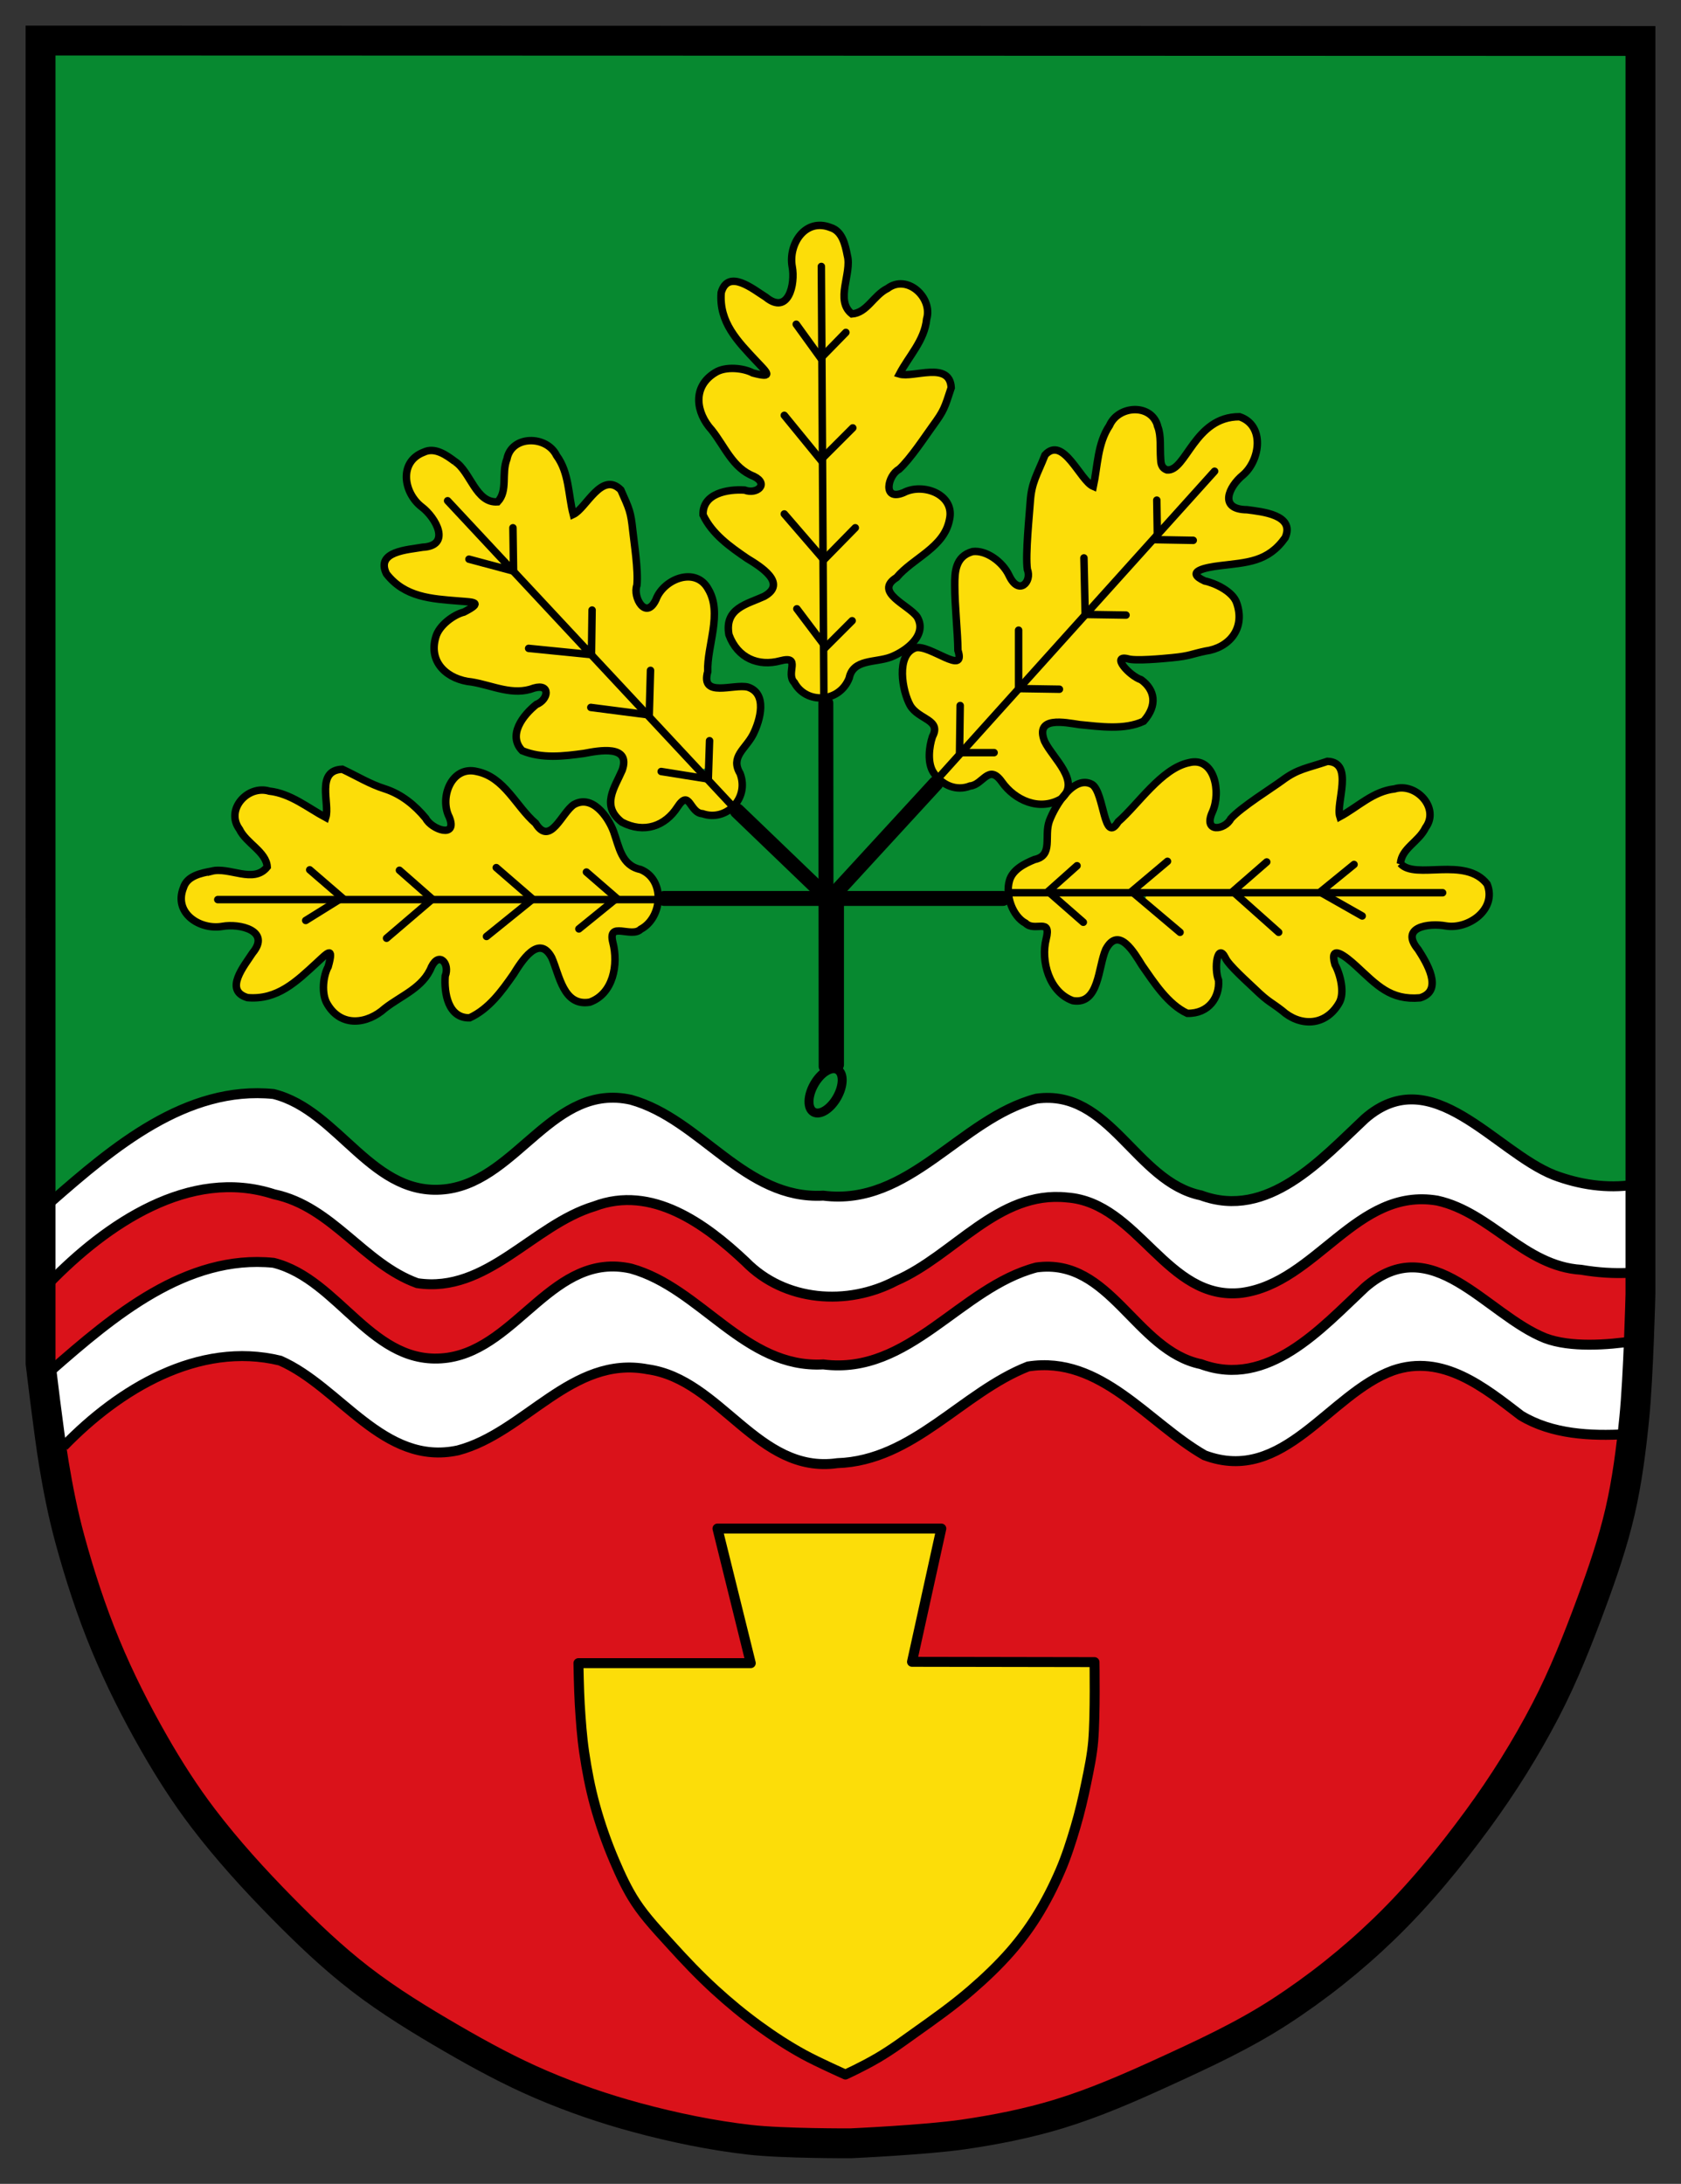 <?xml version="1.0" encoding="UTF-8" standalone="no"?>
<!-- Created with Inkscape (http://www.inkscape.org/) -->

<svg
   xmlns:dc="http://purl.org/dc/elements/1.1/"
   xmlns:cc="http://creativecommons.org/ns#"
   xmlns:rdf="http://www.w3.org/1999/02/22-rdf-syntax-ns#"
   xmlns:svg="http://www.w3.org/2000/svg"
   xmlns="http://www.w3.org/2000/svg"
   xmlns:sodipodi="http://sodipodi.sourceforge.net/DTD/sodipodi-0.dtd"
   xmlns:inkscape="http://www.inkscape.org/namespaces/inkscape"
   width="328"
   height="426.109"
   id="svg2"
   version="1.1"
   inkscape:version="0.48.4 r9939"
   sodipodi:docname="Wappen_Gemeinde_Wehrbleck.svg">
  <rect width="100%" height="100%" fill="#333333" stroke="none"/>
  <defs
     id="defs4" />
  <sodipodi:namedview
     id="base"
     pagecolor="#ffffff"
     bordercolor="#666666"
     borderopacity="1.0"
     inkscape:pageopacity="0.0"
     inkscape:pageshadow="2"
     inkscape:zoom="0.98994949"
     inkscape:cx="283.88216"
     inkscape:cy="216.67107"
     inkscape:document-units="px"
     inkscape:current-layer="layer1"
     showgrid="false"
     inkscape:window-width="1280"
     inkscape:window-height="972"
     inkscape:window-x="-4"
     inkscape:window-y="-4"
     inkscape:window-maximized="1"
     fit-margin-top="5"
     fit-margin-left="5"
     fit-margin-right="5"
     fit-margin-bottom="5"
     inkscape:showpageshadow="false" />
  <g
     inkscape:label="Ebene 1"
     inkscape:groupmode="layer"
     id="layer1"
     style="display:inline"
     transform="translate(-200.214,-363.005)">
    <path
       style="fill:#ffffff;fill-opacity:1;fill-rule:nonzero;stroke:#ffffff;stroke-width:4.16;stroke-linecap:butt;stroke-linejoin:round;stroke-miterlimit:4;stroke-opacity:1;stroke-dasharray:none;stroke-dashoffset:0"
       d="m 356.846,613.821 c -4.357,-1.173 -6.132,-2.232 -11.609,-6.929 -9.25,-7.932 -15.143,-10.719 -22.661,-10.719 -5.608,0 -10.46,1.884 -18.618,7.229 -9.432,6.18 -13.368,8.076 -17.691,8.522 -4.745,0.49 -7.609,-0.891 -16.158,-7.792 -7.34,-5.925 -11.175,-8.07 -17.237,-9.641 -10.066,-2.608 -20.458,-0.2 -31.506,7.303 -2.41,1.637 -5.712,4.201 -7.337,5.699 l -2.955,2.724 0,-5.829 0,-5.829 5.027,-4.221 c 6.349,-5.331 12.983,-9.943 17.747,-12.338 4.22,-2.122 13.048,-4.546 16.554,-4.546 3.734,0 9.248,3.063 15.532,8.628 8.803,7.796 12.276,9.678 18.434,9.989 4.428,0.224 5.57,0.014 8.956,-1.642 2.134,-1.044 6.108,-3.772 8.83,-6.062 8.008,-6.736 11.791,-8.993 15.707,-9.37 4.85,-0.466 8.635,0.789 14.23,4.72 18.87,13.257 20.707,14.064 31.172,13.702 6.095,-0.211 7.514,-0.513 11.731,-2.494 2.639,-1.24 7.787,-4.387 11.44,-6.993 8.918,-6.363 13.327,-8.58 17.805,-8.951 4.793,-0.397 7.464,1.146 16.489,9.527 3.738,3.471 7.688,6.773 8.778,7.336 3.58,1.851 9.752,2.868 13.983,2.303 6.453,-0.861 10.654,-3.435 20.624,-12.641 9.527,-8.795 12.785,-8.82 25.573,-0.191 12.718,8.581 16.378,10.167 23.464,10.167 l 3.688,0 0,7.28 0,7.28 -1.907,-0.005 c -3.906,-0.011 -10.833,-1.485 -13.604,-2.896 -1.575,-0.802 -5.16,-3.006 -7.966,-4.898 -7.511,-5.063 -10.739,-6.328 -16.043,-6.289 -5.807,0.043 -9.324,1.689 -18.445,8.635 -9.312,7.091 -13.464,9.222 -17.927,9.202 -4.842,-0.021 -7.566,-1.538 -15.732,-8.761 -8.514,-7.531 -12.386,-9.532 -18.46,-9.541 -6.28,-0.01 -10.961,1.926 -19.855,8.211 -9.489,6.705 -14.784,9.448 -20.154,10.441 -4.981,0.921 -5.34,0.909 -9.898,-0.318 l 0,0 z"
       id="path3830"
       inkscape:connector-curvature="0" />
    <path
       style="fill:#ffffff;fill-opacity:1;fill-rule:nonzero;stroke:#ffffff;stroke-width:4.16;stroke-linecap:butt;stroke-linejoin:round;stroke-miterlimit:4;stroke-opacity:1;stroke-dasharray:none;stroke-dashoffset:0"
       d="m 356.774,646.717 c -3.159,-0.952 -6.886,-3.38 -13.914,-9.065 -7.915,-6.403 -12.244,-8.465 -18.423,-8.779 -6.618,-0.336 -10.997,1.316 -20.901,7.883 -10.107,6.702 -12.798,7.917 -17.58,7.935 -5.208,0.02 -10.458,-2.598 -18.72,-9.332 -8.979,-7.319 -12.303,-8.803 -19.598,-8.745 -3.14,0.025 -7.549,0.526 -9.797,1.113 -5.832,1.524 -14.119,6.038 -19.722,10.741 l -4.821,4.048 -0.83,-5.665 -0.83,-5.665 3.011,-2.705 c 9.178,-8.245 20.926,-15.292 28.34,-17.001 4.785,-1.103 10.388,-0.87 13.541,0.562 1.549,0.704 5.761,3.825 9.36,6.938 3.599,3.112 8.26,6.664 10.357,7.892 3.378,1.979 4.407,2.234 9.013,2.234 6.305,-1.3e-4 9.346,-1.471 18.132,-8.766 7.499,-6.227 10.921,-8.196 15.103,-8.692 4.444,-0.526 9.769,1.902 18.801,8.576 8.62,6.369 11.944,8.242 16.924,9.539 7.465,1.944 15.005,1.121 21.868,-2.387 1.716,-0.877 7.176,-4.315 12.133,-7.64 9.277,-6.222 13.535,-8.321 16.828,-8.295 3.542,0.029 7.878,2.726 14.251,8.866 9.265,8.926 15.082,11.738 22.939,11.086 5.828,-0.483 11.507,-3.716 20.348,-11.583 4.984,-4.435 8.753,-7.229 10.427,-7.731 4.528,-1.357 8.559,0.355 20.52,8.714 6.683,4.671 11.104,6.073 18.172,5.766 l 5.237,-0.228 -0.4,1.993 c -0.22,1.096 -0.4,4.079 -0.4,6.628 0,6.719 -0.491,7.151 -7.156,6.304 -6.242,-0.794 -10.169,-2.355 -14.783,-5.878 -1.795,-1.37 -5.308,-3.498 -7.808,-4.729 -8.241,-4.057 -14.915,-2.918 -24.048,4.104 -10.592,8.143 -13.178,9.867 -16.484,10.991 -6.277,2.134 -8.465,1.369 -19.202,-6.709 -10.543,-7.932 -14.936,-10.173 -21.07,-10.745 -3.788,-0.354 -4.734,-0.167 -8.394,1.655 -2.268,1.13 -8.029,4.707 -12.801,7.95 -4.772,3.243 -10.39,6.537 -12.483,7.32 -4.618,1.728 -11.971,2.456 -15.144,1.5 l 0,0 z"
       id="path3832"
       inkscape:connector-curvature="0" />
    <path
       style="fill:#078930;fill-opacity:1;fill-rule:nonzero;stroke:#078930;stroke-width:2.08;stroke-linecap:butt;stroke-linejoin:round;stroke-miterlimit:4;stroke-opacity:1;stroke-dasharray:none;stroke-dashoffset:0"
       d="m 438.353,596.054 c -2.388,-0.418 -6.655,-1.966 -8.626,-3.129 -1.367,-0.806 -4.455,-3.466 -8.077,-6.957 -6.394,-6.163 -8.937,-8.035 -12.341,-9.087 -6.341,-1.959 -11.352,-0.247 -22.773,7.777 -10.072,7.077 -11.672,8.019 -16.303,9.6 -2.198,0.75 -2.983,0.827 -8.32,0.808 -5.203,-0.018 -6.157,-0.113 -8.147,-0.808 -3.821,-1.335 -7.192,-3.354 -14.04,-8.41 -7.822,-5.774 -10.454,-7.373 -14.373,-8.727 -2.679,-0.926 -3.237,-1 -6.449,-0.857 -3.332,0.148 -3.686,0.24 -6.774,1.755 -2.136,1.048 -4.545,2.651 -6.995,4.653 -12.457,10.178 -14.24,11.171 -20.107,11.192 -5.249,0.019 -8.269,-1.726 -18.339,-10.595 -8.646,-7.614 -12.902,-9.098 -21.82,-7.607 -9.327,1.56 -17.751,6.109 -29.683,16.032 l -3.9,3.243 0,-103.32 0,-120.793 153.055,0 153.055,0 0,119.957 0,102.484 -3.9,-0.18 c -6.197,-0.286 -9.905,-1.544 -15.399,-5.224 -2.065,-1.383 -5.778,-3.895 -8.251,-5.581 -6.901,-4.706 -10.092,-5.928 -14.827,-5.679 -4.792,0.253 -6.743,1.399 -13.938,8.193 -9.355,8.833 -16.465,12.355 -22.728,11.257 z"
       id="path3824"
       inkscape:connector-curvature="0"
       sodipodi:nodetypes="ssssssssssssssssscccccccssssss" />
    <path
       style="fill:#da121a;fill-opacity:1;fill-rule:nonzero;stroke:#da121a;stroke-width:2.08;stroke-linecap:butt;stroke-linejoin:round;stroke-miterlimit:4;stroke-opacity:1;stroke-dasharray:none;stroke-dashoffset:0"
       d="m 246.256,595.962 c -0.704,2.4e-4 -1.527,0.024 -2.548,0.061 -4.055,0.146 -4.91,0.288 -8.281,1.426 -6.984,2.356 -13.079,6.124 -20.475,12.649 l -3.67,3.246 0,7.28 0,7.25 3.913,-3.246 c 11.933,-9.923 20.339,-14.457 29.666,-16.016 8.919,-1.491 13.195,-0.031 21.84,7.583 10.07,8.869 13.072,10.636 18.322,10.617 5.867,-0.021 7.655,-1.015 20.111,-11.193 2.45,-2.002 4.871,-3.623 7.007,-4.671 3.087,-1.515 3.432,-1.611 6.764,-1.759 3.212,-0.143 3.782,-0.046 6.461,0.88 3.919,1.354 6.526,2.932 14.348,8.706 6.848,5.055 10.223,7.097 14.044,8.433 1.989,0.695 2.957,0.771 8.16,0.789 5.337,0.018 6.114,-0.038 8.311,-0.789 4.631,-1.581 6.247,-2.539 16.319,-9.616 11.421,-8.024 16.409,-9.724 22.75,-7.765 3.405,1.052 5.951,2.907 12.346,9.07 3.622,3.491 6.702,6.171 8.069,6.977 1.971,1.163 6.257,2.706 8.645,3.124 6.33,1.109 13.286,-2.377 22.963,-11.496 5.023,-4.734 7.307,-6.494 9.616,-7.371 5.381,-2.044 10.352,-0.79 18.018,4.489 1.811,1.247 4.734,3.246 6.491,4.459 3.704,2.558 6.504,3.982 8.948,4.58 1.838,0.45 9.817,0.601 11.587,0.212 l 1.062,-0.243 0,-3.185 c 9.7e-4,-1.749 0.121,-4.234 0.243,-5.521 l 0.212,-2.336 -1.638,0 c -2.904,0 -10.334,-1.037 -12.497,-1.759 -2.804,-0.936 -5.613,-2.541 -11.436,-6.491 -2.669,-1.811 -5.974,-3.827 -7.341,-4.459 -6.954,-3.216 -13.282,-1.757 -21.962,5.066 -12.599,9.903 -16.335,11.769 -22.872,11.375 -5.365,-0.323 -8.503,-2.119 -15.955,-9.1 -7.595,-7.114 -10.768,-8.952 -16.107,-9.403 -5.709,-0.483 -10.388,1.511 -20.596,8.827 -10.187,7.301 -15.847,9.873 -22.811,10.344 -3.884,0.263 -7.63,-0.289 -11.132,-1.638 -3.362,-1.295 -5.399,-2.615 -9.039,-5.945 -10.842,-9.92 -19.082,-12.84 -27.755,-9.828 -3.398,1.18 -6.552,2.934 -13.468,7.523 -8.938,5.929 -11.814,7.172 -17.593,7.492 -3.425,0.19 -3.515,0.159 -6.067,-1.031 -2.942,-1.373 -6.115,-3.57 -11.618,-8.099 -6.638,-5.463 -9.747,-7.203 -15.561,-8.645 -2.566,-0.637 -3.681,-0.85 -5.794,-0.849 z m 1.335,32.942 c -7.976,-0.018 -15.521,2.635 -23.751,8.372 -4.326,3.016 -10.431,8.482 -10.283,9.221 0.064,0.317 0.359,2.071 0.667,3.883 1.521,8.933 4.844,20.572 8.584,30.152 3.966,10.157 11.686,24.377 18.018,33.185 6.669,9.276 20.576,23.995 29.545,31.274 7.272,5.902 22.561,15.272 32.821,20.111 13.672,6.449 33.189,11.669 47.108,12.619 3.928,0.268 20.391,0.184 24.601,-0.121 15.486,-1.124 26.482,-3.239 36.764,-7.098 8.543,-3.206 25.826,-11.247 32.093,-14.924 9.606,-5.638 17.174,-11.557 25.814,-20.233 10.101,-10.142 17.977,-20.359 25.389,-32.882 8.851,-14.953 17.676,-38.634 19.808,-53.175 0.822,-5.608 1.268,-5.017 -3.852,-5.308 -4.949,-0.282 -9.698,-1.329 -12.619,-2.791 -1.032,-0.516 -3.289,-1.996 -5.005,-3.276 -11.718,-8.742 -18.132,-9.37 -27.3,-2.73 -1.289,0.933 -4.478,3.407 -7.098,5.521 -7.977,6.436 -11.865,8.31 -17.411,8.372 -5.388,0.06 -7.521,-0.967 -16.653,-8.19 -10.008,-7.915 -14.767,-10.24 -21.052,-10.253 -2.246,-0.005 -2.831,0.131 -5.217,1.335 -2.572,1.297 -5.166,2.991 -14.621,9.464 -9.049,6.195 -14.751,8.244 -22.841,8.251 -6.128,0.005 -9.276,-1.559 -19.232,-9.555 -7.481,-6.009 -10.568,-7.804 -14.985,-8.675 -6.994,-1.38 -11.482,0.231 -23.023,8.22 -9.68,6.701 -15.208,8.667 -21.143,7.583 -4.822,-0.88 -8.846,-3.158 -15.955,-9.009 -10.264,-8.447 -12.108,-9.327 -19.171,-9.343 z m 114.509,31.183 c 10.987,0 21.967,0.075 22.326,0.212 0.302,0.116 0.546,0.502 0.546,0.849 0,0.347 -1.179,5.921 -2.609,12.406 -1.43,6.486 -2.609,11.962 -2.609,12.164 0,0.253 5.259,0.364 16.956,0.364 9.327,0 17.231,0.097 17.533,0.212 0.478,0.184 0.546,1.237 0.546,8.281 0,8.851 -0.39,12.075 -2.487,20.809 -4.042,16.831 -10.814,27.827 -23.509,38.16 -6.753,5.496 -15.996,11.787 -21.052,14.317 -1.186,0.594 -2.365,1.063 -2.609,1.062 -0.244,-0.002 -2.639,-1.079 -5.308,-2.396 -9.184,-4.533 -16.342,-9.844 -24.965,-18.534 -6.57,-6.621 -10.315,-10.999 -12.346,-14.469 -4.554,-7.781 -8.369,-19.741 -9.646,-30.182 -0.615,-5.028 -1.043,-15.979 -0.637,-16.471 0.277,-0.335 4.044,-0.425 16.623,-0.425 10.837,0 16.259,-0.128 16.259,-0.364 0,-0.195 -1.352,-5.659 -2.973,-12.133 -1.621,-6.474 -2.942,-12.158 -2.942,-12.619 0,-0.46 0.244,-0.916 0.546,-1.031 0.358,-0.137 11.369,-0.212 22.356,-0.212 z"
       id="path3822"
       inkscape:connector-curvature="0" />
    <path
       style="fill:#fcdd09;fill-opacity:1;fill-rule:nonzero;stroke:#fcdd09;stroke-width:2.08;stroke-linecap:butt;stroke-linejoin:round;stroke-miterlimit:4;stroke-opacity:1;stroke-dasharray:none;stroke-dashoffset:0"
       d="m 360.007,407.984 c -0.632,0.068 -1.307,0.311 -1.941,0.698 -1.76,1.073 -2.368,2.833 -2.275,6.4 0.097,3.707 -0.357,5.544 -1.668,6.855 -1.457,1.457 -2.653,1.305 -5.824,-0.728 -2.485,-1.593 -4.201,-2.427 -4.914,-2.427 -1.284,0 -1.844,3.095 -1.001,5.581 0.623,1.836 2.539,4.562 5.521,7.826 2.749,3.009 3.399,4.399 2.214,4.853 -0.3,0.115 -1.953,-0.147 -3.67,-0.576 -1.897,-0.474 -3.598,-0.696 -4.338,-0.576 -2.457,0.399 -4.63,2.888 -4.611,5.308 0.014,1.783 1.208,3.85 6.158,10.556 0.649,0.879 1.789,1.972 2.548,2.427 3.479,2.087 4.178,3.359 2.639,4.793 -0.644,0.6 -1.219,0.698 -3.792,0.698 -3.267,0 -4.541,0.341 -5.763,1.486 -2.124,1.99 0.459,5.482 7.553,10.222 3.377,2.257 5.187,4.23 5.187,5.672 0,1.454 -1.702,3.014 -4.398,4.034 -2.881,1.091 -4.249,2.515 -4.247,4.368 0.002,1.734 0.854,3.276 2.609,4.611 1.247,0.948 1.477,1.001 4.975,1.001 2.015,0 3.857,0.119 4.095,0.273 0.243,0.157 0.455,0.963 0.455,1.85 0,1.942 0.937,3.634 2.487,4.398 1.992,0.982 2.002,0.995 2.002,-3.974 l 0,-4.55 -2.609,-3.397 c -2.203,-2.873 -3.086,-4.489 -2.457,-4.489 0.08,0 0.386,-0.105 0.667,-0.212 0.341,-0.131 1.051,0.542 2.154,2.002 0.91,1.204 1.812,2.337 1.972,2.518 0.16,0.181 0.273,-2.66 0.273,-6.309 l 0,-6.643 -3.822,-4.398 c -2.104,-2.431 -3.788,-4.68 -3.731,-4.975 0.256,-1.328 1.338,-0.639 4.277,2.73 1.672,1.917 3.121,3.488 3.215,3.488 0.095,0 0.071,-3.601 -0.061,-8.008 l -0.243,-8.008 -3.64,-4.429 c -1.996,-2.442 -3.61,-4.694 -3.61,-4.975 0,-0.888 1.017,-0.947 1.82,-0.121 0.418,0.43 1.837,2.073 3.124,3.67 l 2.336,2.912 0,-8.402 0,-8.433 -2.457,-3.428 c -1.348,-1.887 -2.399,-3.707 -2.336,-4.034 0.232,-1.204 1.324,-0.555 3.033,1.79 l 1.759,2.396 0,-8.038 0,-8.038 0.758,0.091 c 0.78,0.111 0.786,0.116 0.88,8.069 l 0.091,7.947 1.699,-1.638 c 1.64,-1.615 2.735,-1.987 3.064,-1.001 0.08,0.241 -0.954,1.579 -2.305,2.973 l -2.457,2.548 0,7.28 c 0,4.013 0.09,7.821 0.212,8.433 l 0.243,1.092 2.275,-2.275 c 2.119,-2.102 2.387,-2.24 3.003,-1.79 0.635,0.465 0.5,0.651 -2.366,3.579 l -3.033,3.064 0,8.797 0,8.766 2.305,-2.457 c 2.266,-2.448 3.398,-3.046 3.822,-1.941 0.147,0.382 -0.743,1.522 -2.942,3.731 l -3.185,3.185 0,7.432 0,7.462 2.245,-2.214 c 1.506,-1.492 2.389,-2.145 2.76,-2.002 1.072,0.411 0.506,1.482 -2.245,4.247 l -2.791,2.791 0.121,3.943 0.091,3.974 1.183,-1.062 c 0.656,-0.587 1.605,-1.839 2.093,-2.76 1.078,-2.035 2.355,-2.808 5.642,-3.488 3.112,-0.644 5.377,-1.782 6.795,-3.397 1.593,-1.815 1.499,-3.08 -0.364,-4.671 -5.282,-4.512 -5.511,-5.267 -2.548,-8.16 1.03,-1.005 3.117,-2.795 4.641,-3.974 5.89,-4.556 6.935,-8.669 2.76,-10.799 -1.51,-0.771 -2.632,-0.772 -6.067,0.061 -1.635,0.396 -1.878,0.366 -2.518,-0.212 -0.796,-0.72 -0.941,-2.549 -0.303,-3.761 0.219,-0.416 1.268,-1.698 2.336,-2.851 2.867,-3.095 7.271,-9.565 8.402,-12.346 1.544,-3.794 0.62,-4.672 -4.307,-4.125 -1.559,0.173 -3.428,0.216 -4.156,0.091 l -1.335,-0.243 1.972,-3.124 c 3.11,-4.941 3.695,-6.313 3.883,-8.918 l 0.182,-2.336 -1.395,-1.395 c -2.268,-2.268 -4.086,-1.868 -7.978,1.759 -1.298,1.21 -2.678,2.181 -3.458,2.396 -1.202,0.332 -1.345,0.27 -2.063,-0.607 -1.053,-1.285 -1.286,-2.784 -0.94,-5.915 0.457,-4.143 0.321,-6.289 -0.516,-8.069 -0.703,-1.495 -1.895,-2.342 -3.246,-2.427 -0.203,-0.013 -0.396,-0.023 -0.607,0 z m 61.456,35.945 c -1.49,0.09 -3.051,1.043 -4.004,2.669 -1.055,1.8 -2.104,5.447 -2.7,9.434 -0.228,1.525 -0.513,2.893 -0.637,3.033 -0.404,0.456 -2.248,-1.174 -4.489,-3.974 -2.42,-3.023 -3.573,-3.81 -4.368,-3.003 -0.711,0.722 -2.609,5.635 -2.973,7.705 -0.172,0.98 -0.421,5.152 -0.546,9.252 -0.125,4.099 -0.369,7.724 -0.546,8.069 -0.928,1.801 -3.252,1.248 -4.793,-1.153 -1.978,-3.082 -4.745,-4.899 -6.491,-4.277 -0.487,0.174 -1.207,0.733 -1.608,1.274 -0.687,0.927 -0.725,1.346 -0.637,7.28 0.051,3.463 0.214,7.45 0.364,8.827 0.15,1.377 0.133,2.742 -0.03,3.033 -0.487,0.87 -2.46,0.591 -5.46,-0.728 -1.728,-0.76 -3.067,-1.135 -3.488,-1.001 -1.81,0.574 -2.287,5.072 -0.91,8.463 0.622,1.531 1.128,2.146 2.669,3.215 2.46,1.708 2.964,2.857 2.245,4.975 -0.606,1.786 -0.686,4.194 -0.182,5.521 l 0.364,0.91 1.729,-1.85 1.699,-1.82 0.03,-4.975 c 0.013,-4.946 0.011,-4.964 0.789,-4.853 0.741,0.105 0.776,0.293 0.94,3.852 l 0.182,3.761 4.762,-5.308 4.762,-5.308 0,-5.794 c 0.004,-3.182 0.16,-5.869 0.334,-5.976 0.173,-0.107 0.551,-0.114 0.849,0 0.448,0.172 0.558,1.025 0.637,4.914 l 0.091,4.732 5.46,-6.067 5.43,-6.036 0.03,-5.824 0,-5.824 0.789,0.091 c 0.754,0.107 0.773,0.275 0.94,4.762 l 0.182,4.641 6.158,-6.855 6.158,-6.825 0,-3.458 c 0,-2.778 0.083,-3.474 0.516,-3.64 0.826,-0.317 1.026,0.108 1.213,2.669 l 0.182,2.366 4.793,-5.369 c 4.664,-5.2 5.756,-6.036 6.036,-4.58 0.068,0.352 -1.958,2.875 -5.187,6.431 l -5.278,5.824 1.547,0.243 c 0.852,0.129 2.296,0.229 3.215,0.243 1.528,0.024 1.648,0.106 1.547,0.819 -0.107,0.756 -0.217,0.783 -4.156,0.819 l -4.065,0.03 -5.551,6.158 c -3.049,3.392 -5.47,6.298 -5.369,6.461 0.101,0.163 1.502,0.303 3.124,0.303 2.861,0 2.959,0.032 2.851,0.789 -0.107,0.752 -0.262,0.786 -4.186,0.88 l -4.065,0.091 -5.551,6.158 -5.551,6.127 2.912,0.091 c 3.177,0.109 4.178,0.618 3.306,1.668 -0.384,0.462 -0.999,0.506 -4.125,0.303 l -3.701,-0.243 -4.823,5.339 -4.823,5.308 2.427,0.182 c 2.179,0.156 2.418,0.267 2.518,0.971 0.108,0.763 0.054,0.781 -3.276,0.789 l -3.397,0 -1.85,2.063 -1.82,2.032 1.092,0.576 c 1.496,0.773 3.507,0.491 5.308,-0.789 2.527,-1.795 3.138,-1.784 5.187,0.273 2.302,2.31 3.759,3.427 4.975,3.792 2.692,0.808 5.476,0.134 6.158,-1.486 0.602,-1.431 0.29,-2.285 -2.154,-6.006 -2.275,-3.465 -2.758,-4.922 -2.093,-6.309 0.922,-1.923 1.477,-1.991 10.647,-1.122 3.698,0.35 7.27,0.099 8.645,-0.637 0.903,-0.483 1.759,-2.123 1.759,-3.337 0,-1.341 -0.946,-2.778 -2.427,-3.61 -1.464,-0.823 -3.29,-2.72 -3.64,-3.822 -0.443,-1.395 0.381,-1.825 3.094,-1.577 4.973,0.454 15.199,-1.268 17.593,-2.973 0.592,-0.421 1.384,-1.456 1.759,-2.305 1.47,-3.322 -0.098,-6.204 -4.216,-7.735 -2.705,-1.005 -3.488,-1.584 -3.488,-2.578 0,-1.243 1.274,-1.903 4.762,-2.457 7.786,-1.236 9.215,-1.692 11.132,-3.61 3.078,-3.078 1.792,-4.68 -4.489,-5.581 -3.077,-0.441 -4.039,-0.766 -4.732,-1.668 -1.01,-1.316 0.029,-4.265 2.184,-6.279 1.592,-1.488 2.938,-4.241 2.942,-6.006 0.007,-2.756 -1.916,-4.584 -4.216,-4.065 -2.716,0.613 -4.34,1.92 -7.28,5.824 -2.687,3.568 -3.481,4.247 -4.884,4.247 -1.756,0 -2.22,-0.903 -2.457,-4.793 -0.215,-3.531 -0.651,-4.931 -1.85,-5.976 -0.701,-0.61 -1.563,-0.873 -2.457,-0.819 z m -118.301,6.127 c -2.419,0.155 -3.234,1.884 -3.792,7.128 -0.364,3.419 -0.999,4.58 -2.487,4.58 -2.046,0 -4.009,-1.694 -6.158,-5.278 -1.026,-1.711 -3.278,-3.601 -5.126,-4.307 -1.412,-0.539 -1.532,-0.522 -2.578,0.091 -3.524,2.063 -3.284,5.822 0.637,9.555 1.972,1.877 2.922,3.662 2.973,5.581 0.054,2.063 -0.942,2.74 -5.217,3.488 -3.519,0.616 -5.308,1.438 -5.308,2.487 0,0.759 2.405,3.265 3.852,4.004 1.735,0.885 3.841,1.311 8.918,1.881 2.34,0.263 4.394,0.582 4.58,0.698 0.538,0.333 0.389,1.388 -0.273,1.972 -0.334,0.294 -1.539,1.027 -2.7,1.608 -3.695,1.848 -5.215,4.412 -4.338,7.341 0.468,1.563 2.404,3.321 4.186,3.792 6.823,1.8 9.133,2.197 11.739,1.941 3.971,-0.389 4.614,-0.367 5.126,0.334 0.958,1.311 0.571,2.247 -1.941,4.58 -2.876,2.671 -3.854,4.635 -3.094,6.218 0.905,1.886 4.925,2.289 12.285,1.274 4.443,-0.613 6.208,-0.469 7.462,0.546 1.141,0.924 1.009,3.099 -0.364,6.067 -1.741,3.763 -1.47,5.665 1.001,7.098 1.521,0.882 4.126,0.943 5.794,0.152 0.658,-0.312 2.001,-1.461 2.973,-2.578 1.15,-1.322 2.024,-2.032 2.518,-2.032 0.419,0 1.403,0.6 2.184,1.365 1.156,1.133 1.645,1.399 2.73,1.395 1.565,-0.006 2.882,-0.334 2.882,-0.698 0,-0.142 -0.875,-1.214 -1.972,-2.396 l -2.002,-2.154 -4.307,-0.667 c -2.361,-0.374 -4.415,-0.778 -4.58,-0.88 -0.165,-0.102 -0.303,-0.513 -0.303,-0.91 0,-0.659 0.134,-0.678 1.638,-0.485 0.906,0.116 2.531,0.322 3.579,0.455 l 1.881,0.243 -4.671,-5.035 c -3.467,-3.729 -4.932,-5.096 -5.703,-5.248 -0.572,-0.113 -3.128,-0.493 -5.672,-0.819 -4.602,-0.591 -5.588,-0.994 -4.641,-1.941 0.358,-0.358 6.683,0.135 8.554,0.667 0.736,0.21 0.308,-0.285 -5.369,-6.37 l -2.973,-3.215 -5.885,-0.576 c -5.954,-0.584 -7.387,-1.016 -6.461,-1.941 0.327,-0.327 1.464,-0.303 5.157,0.03 2.6,0.235 4.778,0.349 4.853,0.273 0.108,-0.108 -8.327,-9.338 -12.164,-13.316 -0.533,-0.553 -2.089,-1.172 -5.035,-1.972 -4.295,-1.165 -5.237,-1.709 -4.398,-2.548 0.369,-0.369 0.9,-0.31 3.003,0.273 1.41,0.391 2.722,0.698 2.882,0.698 0.16,0 -2.159,-2.574 -5.126,-5.733 -4.676,-4.977 -5.346,-5.851 -5.035,-6.431 0.197,-0.368 0.494,-0.667 0.667,-0.667 0.173,0 2.867,2.735 5.976,6.067 l 5.642,6.067 0.182,-3.215 c 0.159,-2.936 0.23,-3.209 0.91,-3.306 0.713,-0.102 0.758,0.084 1.001,4.459 l 0.243,4.52 6.461,6.916 c 3.541,3.8 6.505,6.841 6.613,6.734 0.108,-0.107 0.269,-1.649 0.364,-3.397 0.158,-2.891 0.249,-3.155 0.88,-3.155 0.654,0 0.69,0.257 0.789,4.671 l 0.121,4.671 4.641,4.853 4.641,4.853 0.03,-2.123 c 0.024,-3.595 0.369,-5.339 1.062,-5.339 0.94,0 1.069,0.852 0.849,5.369 l -0.212,4.186 4.793,5.096 c 5.351,5.711 5.155,5.653 5.248,1.244 0.042,-1.987 0.484,-2.615 1.426,-2.032 0.346,0.214 0.411,1.182 0.273,4.095 l -0.182,3.822 1.941,2.154 c 1.909,2.143 1.918,2.143 2.366,1.335 0.609,-1.098 0.591,-2.662 -0.061,-4.489 -0.705,-1.978 -0.468,-3.153 1.213,-5.551 2.958,-4.217 3.732,-8.019 1.911,-9.585 -0.894,-0.769 -1.128,-0.803 -3.852,-0.576 -3.275,0.273 -4.854,-0.152 -5.339,-1.426 -0.31,-0.816 0.086,-5.951 0.698,-9.13 0.554,-2.882 0.416,-6.96 -0.273,-8.342 -0.828,-1.66 -2.208,-2.576 -3.761,-2.518 -1.596,0.06 -3.808,1.485 -4.58,2.942 -2.739,5.168 -6.063,3.534 -5.976,-2.942 0.049,-3.65 -0.802,-11.142 -1.547,-13.62 -1.579,-5.247 -2.536,-5.512 -6.34,-1.759 -1.464,1.444 -2.982,2.867 -3.397,3.155 -0.918,0.635 -0.842,0.824 -1.85,-4.702 -1.188,-6.513 -2.979,-9.314 -6.127,-9.585 -0.415,-0.036 -0.807,-0.052 -1.153,-0.03 z m 156.612,62.609 c -1.419,0.016 -5.218,1.233 -7.159,2.366 -2.916,1.703 -9.593,6.529 -11.041,7.978 -1.754,1.753 -2.573,2.237 -3.913,2.275 -2.129,0.06 -2.497,-1.11 -1.517,-4.944 0.726,-2.84 0.451,-5.104 -0.819,-6.613 -0.825,-0.98 -1.069,-1.08 -2.518,-0.94 -2.419,0.232 -4.784,1.988 -10.344,7.674 -2.729,2.791 -5.05,5.096 -5.187,5.096 -0.927,0 -1.865,-1.326 -2.518,-3.579 -0.984,-3.397 -1.683,-5.009 -2.305,-5.248 -0.912,-0.35 -2.986,0.967 -4.338,2.76 -1.709,2.266 -2.7,4.931 -2.7,7.31 0,2.844 -0.605,3.697 -3.64,5.157 -2.535,1.219 -3.312,1.942 -3.792,3.549 -0.23,0.769 -0.193,0.789 2.942,0.789 l 3.185,0 2.882,-2.639 c 2.776,-2.52 3.888,-3.018 4.247,-1.941 0.082,0.247 -0.852,1.387 -2.063,2.518 l -2.184,2.032 6.704,0.03 6.704,0 3.185,-2.7 c 4.751,-4.024 4.322,-3.754 5.005,-3.064 0.555,0.561 0.488,0.672 -0.819,1.881 -0.763,0.705 -2.084,1.868 -2.942,2.578 l -1.547,1.304 8.433,0 8.402,0 3.367,-2.942 c 3.301,-2.908 4.316,-3.432 4.702,-2.427 0.187,0.487 -0.462,1.181 -3.943,4.277 l -1.213,1.062 7.128,0.03 7.098,0 3.428,-2.76 c 1.874,-1.525 3.522,-2.791 3.67,-2.791 0.148,0 0.473,0.269 0.728,0.576 0.501,0.604 0.457,0.669 -3.155,3.67 l -1.547,1.274 10.95,0 c 11.218,0.016 11.571,0.077 11.132,1.335 -0.116,0.334 -2.534,0.422 -10.586,0.425 l -10.465,0 2.609,1.486 c 1.847,1.051 2.621,1.697 2.7,2.245 0.178,1.238 -0.784,0.968 -5.187,-1.486 l -4.034,-2.245 -6.977,0.091 -6.977,0.091 3.458,3.064 c 2.136,1.881 3.488,3.322 3.488,3.731 0,1.447 -1.505,0.607 -5.672,-3.155 l -4.216,-3.822 -8.281,0 c -9.548,-0.005 -9.094,-0.379 -4.216,3.64 2.946,2.428 3.49,3.079 3.124,3.67 -0.475,0.768 -1.662,0.077 -5.885,-3.488 l -4.489,-3.822 -6.734,0 -6.704,0 1.668,1.486 c 0.92,0.81 2.036,1.768 2.487,2.123 0.843,0.664 0.97,1.935 0.212,2.184 -0.222,0.073 -1.946,-1.196 -3.822,-2.821 l -3.397,-2.942 -3.215,-0.03 c -1.995,-0.007 -3.215,0.14 -3.215,0.364 0,0.198 0.321,0.96 0.698,1.699 0.952,1.867 2.344,2.791 4.247,2.791 2.217,0 2.393,0.349 2.123,4.459 -0.247,3.766 0.189,5.658 1.759,7.796 0.826,1.125 2.595,2.305 3.458,2.305 1.066,0 2.516,-1.852 3.124,-4.004 0.321,-1.136 0.814,-2.864 1.092,-3.852 0.71,-2.524 1.97,-3.913 3.519,-3.913 1.787,0 2.876,0.971 5.521,4.914 2.597,3.872 6.261,7.988 7.826,8.797 1.282,0.663 2.863,0.202 4.277,-1.274 0.994,-1.038 1.031,-1.128 1.031,-4.975 0,-5.812 0.93,-6.485 4.004,-2.882 4.176,4.895 11.666,10.844 13.923,11.072 2.231,0.225 4.155,-0.688 5.612,-2.639 0.908,-1.217 0.858,-3.244 -0.152,-6.279 -0.819,-2.46 -0.812,-3.537 0.03,-4.065 0.884,-0.554 2.079,-0.079 4.307,1.79 1.144,0.959 2.925,2.49 3.974,3.367 2.628,2.199 4.975,3.242 7.189,3.246 3.475,0.007 3.822,-2.01 1.183,-6.613 -2.045,-3.567 -2.226,-4.131 -1.79,-5.278 0.595,-1.564 2.169,-2.085 6.431,-2.123 3.367,-0.03 3.992,-0.133 5.308,-0.88 2.576,-1.462 3.745,-4.658 2.305,-6.249 -1.35,-1.491 -2.879,-1.853 -8.857,-2.063 -4.673,-0.164 -5.909,-0.288 -6.673,-0.789 -1.619,-1.061 -1.104,-3.163 1.335,-5.46 1.848,-1.741 3.276,-4.118 3.276,-5.43 0,-0.71 -0.346,-1.507 -0.94,-2.214 -2.461,-2.925 -5.28,-2.575 -11.8,1.456 l -4.398,2.73 -0.273,-1.153 c -0.14,-0.62 -0.08,-2.567 0.121,-4.338 0.406,-3.575 0.212,-5.125 -0.698,-5.612 -0.094,-0.05 -0.252,-0.063 -0.455,-0.061 z m -193.407,1.426 c -1.329,0.022 -1.699,1.678 -1.699,5.642 0,2.246 -0.1,4.067 -0.243,4.065 -0.143,-0.002 -1.729,-0.862 -3.519,-1.911 -4.648,-2.725 -6.16,-3.317 -8.736,-3.519 -2.184,-0.171 -2.339,-0.152 -3.549,0.91 -2.429,2.133 -2.049,4.116 1.486,7.826 3.313,3.477 3.82,5.177 1.972,6.552 -1.082,0.806 -3.055,0.905 -7.887,0.394 -2.095,-0.221 -2.978,-0.158 -4.368,0.303 -2.239,0.744 -2.96,1.535 -3.155,3.579 -0.126,1.327 -0.005,1.834 0.607,2.609 1.403,1.778 3.062,2.336 6.946,2.336 3.927,0 5.353,0.417 6.552,1.941 1.088,1.383 0.838,2.492 -1.486,6.188 -2.691,4.28 -2.542,5.733 0.576,5.733 3.115,0 6.133,-1.702 11.314,-6.37 1.406,-1.267 2.834,-2.275 3.185,-2.275 1.108,0 1.399,1.097 0.819,3.155 -0.732,2.6 -0.985,4.573 -0.728,5.945 0.229,1.219 1.942,3.239 3.155,3.731 1.097,0.445 2.857,0.36 4.156,-0.182 0.654,-0.273 3.19,-1.868 5.612,-3.549 3.86,-2.679 4.6,-3.348 5.915,-5.399 1.381,-2.153 1.589,-2.336 2.7,-2.336 1.61,0 2.428,1.466 2.093,3.701 -0.604,4.028 1.363,7.874 3.731,7.28 1.497,-0.376 5.191,-4.135 7.887,-8.038 3.267,-4.731 4.832,-5.868 6.916,-5.005 1.218,0.505 1.833,1.38 2.912,4.247 2.304,6.121 4.155,7.381 7.159,4.853 2.129,-1.792 2.904,-4.905 2.275,-9.343 -0.397,-2.8 -0.005,-3.246 2.942,-3.246 2.333,0 2.484,-0.025 3.792,-1.274 0.749,-0.715 1.455,-1.751 1.577,-2.275 l 0.212,-0.94 -3.428,0 -3.428,0 -3.428,2.791 c -3.294,2.666 -4.596,3.242 -4.944,2.184 -0.073,-0.223 1.041,-1.402 2.487,-2.609 l 2.639,-2.184 -6.461,-0.121 -6.491,-0.091 -4.186,3.428 c -2.308,1.873 -4.394,3.521 -4.641,3.67 -0.451,0.273 -1.456,-0.312 -1.456,-0.849 0,-0.158 1.551,-1.55 3.458,-3.094 1.907,-1.544 3.458,-2.887 3.458,-2.973 0,-0.086 -3.622,-0.152 -8.069,-0.152 l -8.099,0 -3.003,2.578 c -5.378,4.608 -6.021,5.081 -6.613,4.853 -1.08,-0.415 -0.535,-1.195 2.942,-4.216 l 3.488,-3.033 -7.432,-0.121 -7.462,-0.091 -3.458,2.123 c -1.907,1.169 -3.646,2.039 -3.852,1.911 -0.886,-0.548 -0.319,-1.539 1.547,-2.669 l 1.941,-1.153 -10.526,-0.182 c -10.221,-0.169 -10.495,-0.205 -10.495,-0.88 0,-0.676 0.286,-0.68 11.405,-0.849 l 11.405,-0.182 -2.396,-2.032 c -2.351,-2.006 -3.076,-3.379 -1.881,-3.579 0.286,-0.048 2.07,1.233 3.943,2.851 l 3.397,2.942 7.159,-0.03 7.159,0 -2.578,-2.366 c -2.303,-2.105 -2.547,-2.432 -2.123,-2.942 0.444,-0.536 0.553,-0.542 1.395,0 0.497,0.32 2.094,1.638 3.549,2.942 l 2.639,2.396 8.372,0 8.372,0 -2.791,-2.487 c -2.702,-2.385 -3.297,-3.433 -2.063,-3.67 0.289,-0.056 2.159,1.312 4.156,3.033 l 3.61,3.124 6.764,-0.03 6.764,0 -2.214,-2.002 c -2.121,-1.929 -2.623,-3.069 -1.547,-3.428 0.218,-0.073 1.841,1.135 3.61,2.669 l 3.215,2.791 3.246,0 c 3.214,0 3.256,-0.019 3.033,-0.789 -0.423,-1.466 -1.425,-2.498 -3.428,-3.549 -2.44,-1.28 -3.053,-2.103 -4.398,-5.794 -1.765,-4.842 -3.53,-7.007 -5.733,-7.007 -1.077,0 -1.458,0.242 -2.518,1.547 -2.888,3.559 -3.346,3.943 -4.671,3.943 -1.116,0 -1.511,-0.291 -3.458,-2.427 -1.208,-1.325 -2.992,-3.369 -3.974,-4.55 -4.242,-5.106 -8.804,-6.123 -10.586,-2.366 -0.637,1.343 -0.723,3.512 -0.182,4.914 0.207,0.537 0.361,1.528 0.364,2.184 0.012,3.045 -3.928,2.638 -6.582,-0.667 -1.888,-2.351 -4.273,-3.972 -8.251,-5.642 -2.065,-0.867 -4.481,-1.996 -5.339,-2.487 -1.055,-0.604 -1.853,-0.92 -2.457,-0.91 z m 75.318,148.392 3.124,12.497 c 1.71,6.866 3.021,12.699 2.912,12.983 -0.171,0.447 -2.447,0.516 -16.896,0.516 l -16.683,0 0.243,4.429 c 0.796,15.452 3.417,26.389 8.888,37.037 2.069,4.027 3.477,5.934 8.038,10.92 10.617,11.607 19.705,18.861 29.879,23.782 2.097,1.014 3.86,1.818 3.913,1.82 0.327,0.011 4.778,-2.417 7.068,-3.852 3.382,-2.12 10.714,-7.357 14.166,-10.131 13.703,-11.013 20.275,-21.953 24.388,-40.586 1.436,-6.506 1.941,-11.253 1.941,-18.291 l 0,-5.126 -17.502,0 c -16.743,0 -17.504,-0.016 -17.836,-0.637 -0.259,-0.484 0.318,-3.644 2.245,-12.406 1.42,-6.459 2.649,-12.012 2.73,-12.346 0.139,-0.573 -1.003,-0.607 -20.233,-0.607 l -20.384,0 z"
       id="path3818"
       inkscape:connector-curvature="0" />
    <path
       style="fill:none;stroke:#000000;stroke-width:5.824;stroke-linecap:butt;stroke-linejoin:miter;stroke-miterlimit:4;stroke-opacity:1;stroke-dasharray:none"
       d="m 208.126,370.917 312.176,0.087 10e-6,244.489 c 0,0 -0.4,16.209 -1.213,24.267 -0.616,6.106 -1.389,12.222 -2.773,18.2 -1.394,6.017 -3.409,11.885 -5.547,17.68 -2.652,7.189 -5.475,14.35 -9.013,21.147 -3.835,7.366 -8.266,14.447 -13.173,21.147 -5.57,7.604 -11.591,14.949 -18.373,21.494 -6.214,5.996 -13.034,11.422 -20.28,16.12 -7.156,4.639 -14.951,8.24 -22.707,11.787 -6.674,3.052 -13.433,6.01 -20.454,8.147 -6.05,1.841 -12.29,3.072 -18.547,3.987 -7.283,1.065 -22.014,1.733 -22.014,1.733 0,0 -13.213,0.061 -19.76,-0.693 -7.43,-0.856 -14.793,-2.384 -22.014,-4.333 -6.315,-1.705 -12.532,-3.841 -18.547,-6.413 -6.035,-2.581 -11.831,-5.717 -17.507,-9.013 -6.139,-3.565 -12.233,-7.276 -17.853,-11.613 -5.44,-4.198 -10.432,-8.97 -15.253,-13.867 -5.457,-5.542 -10.713,-11.32 -15.427,-17.507 -3.515,-4.615 -6.652,-9.525 -9.533,-14.56 -3.556,-6.212 -6.798,-12.626 -9.533,-19.24 -2.772,-6.703 -5.023,-13.629 -6.933,-20.627 -1.322,-4.843 -2.302,-9.781 -3.12,-14.733 -1.034,-6.258 -2.6,-19.63 -2.6,-19.63 z"
       id="path2996"
       inkscape:connector-curvature="0"
       sodipodi:nodetypes="cccsssssssssscssssssssssscc" />
    <path
       style="fill:none;stroke:#000000;stroke-width:1.941;stroke-linecap:butt;stroke-linejoin:miter;stroke-miterlimit:4;stroke-opacity:1;stroke-dasharray:none"
       d="m 210.206,597.465 c 12.024,-10.524 26.345,-22.721 43.388,-20.996 12.929,3.216 19.285,20.616 34.022,18.51 13.705,-2.019 20.573,-20.755 35.715,-17.389 13.713,3.808 22.178,19.551 37.517,18.706 16.801,2.155 26.697,-15.005 41.586,-18.922 14.423,-1.987 19.302,16.224 32.122,18.869 13.024,4.816 23.438,-6.962 31.989,-14.972 13.09,-11.401 25.295,6.411 36.902,11.014 4.928,1.858 10.318,2.686 15.554,1.887"
       id="path3802"
       inkscape:connector-curvature="0" />
    <path
       style="fill:none;stroke:#000000;stroke-width:1.941;stroke-linecap:butt;stroke-linejoin:miter;stroke-miterlimit:4;stroke-opacity:1;stroke-dasharray:none;display:inline"
       d="m 210.206,630.399 c 12.024,-10.524 26.345,-22.721 43.388,-20.996 12.929,3.216 19.285,20.616 34.022,18.51 13.705,-2.019 20.573,-20.755 35.715,-17.389 13.713,3.808 22.178,19.551 37.517,18.706 16.801,2.155 26.697,-15.005 41.586,-18.922 14.423,-1.987 19.302,16.224 32.122,18.869 13.024,4.816 23.438,-6.962 31.989,-14.972 13.09,-11.401 23.579,5.308 35.186,9.91 4.928,1.858 12.157,1.338 17.392,0.539"
       id="path3802-1"
       inkscape:connector-curvature="0"
       sodipodi:nodetypes="cccccccccc" />
    <path
       style="fill:none;stroke:#000000;stroke-width:1.941;stroke-linecap:butt;stroke-linejoin:miter;stroke-miterlimit:4;stroke-opacity:1;stroke-dasharray:none"
       d="m 212.665,645.175 c 10.702,-11.065 26.257,-20.567 42.2,-16.694 11.768,5.135 20.17,20.649 34.699,17.519 13.112,-3.449 22.206,-18.634 37.017,-15.823 14.311,1.979 21.465,20.533 37.01,18.316 14.824,-0.487 24.33,-13.805 37.236,-18.867 14.19,-2.214 23.39,11.03 34.422,17.328 15.437,5.8 24.248,-12.012 36.761,-16.541 9.676,-3.36 17.863,3.335 24.977,8.793 6.082,3.677 13.587,4.021 20.5,3.641"
       id="path3844"
       inkscape:connector-curvature="0" />
    <path
       style="fill:none;stroke:#000000;stroke-width:1.941;stroke-linecap:butt;stroke-linejoin:miter;stroke-miterlimit:4;stroke-opacity:1;stroke-dasharray:none;display:inline"
       d="m 209.846,613.308 c 11.038,-11.359 27.339,-22.659 43.845,-17.279 11.389,2.394 17.453,13.547 27.935,17.343 13.586,2.064 22.486,-11.34 34.556,-14.997 11.213,-4.256 21.722,3.477 29.479,10.787 7.67,7.853 19.918,8.723 29.37,3.741 11.341,-4.901 19.914,-17.671 33.372,-16.252 14.019,1.002 19.423,20.347 34.12,18.605 14.569,-1.978 22.367,-20.663 38.135,-17.994 10.449,2.3 16.99,12.824 28.093,13.501 3.163,0.545 6.387,0.756 9.593,0.584"
       id="path3844-4"
       inkscape:connector-curvature="0" />
    <path
       style="fill:none;stroke:#000000;stroke-width:1.941;stroke-linecap:butt;stroke-linejoin:round;stroke-miterlimit:4;stroke-opacity:1;stroke-dasharray:none"
       d="m 340.207,661.253 43.68,0 -5.72,26 35.605,0.061 c 0,0 0.179,10.241 -0.245,15.366 -0.232,2.802 -0.821,5.566 -1.387,8.32 -0.587,2.855 -1.255,5.698 -2.08,8.493 -0.848,2.874 -1.762,5.741 -2.947,8.493 -1.338,3.11 -2.884,6.144 -4.68,9.013 -1.49,2.38 -3.179,4.645 -5.027,6.76 -2.392,2.739 -5.046,5.253 -7.8,7.627 -3.405,2.935 -7.08,5.547 -10.747,8.147 -1.993,1.413 -4.582,3.353 -7.387,4.996 -3.082,1.805 -6.298,3.253 -6.298,3.253 0,0 -5.253,-2.326 -8.155,-3.915 -3.009,-1.647 -5.891,-3.531 -8.667,-5.547 -3.023,-2.195 -5.911,-4.584 -8.667,-7.107 -2.984,-2.731 -5.781,-5.666 -8.493,-8.667 -2.421,-2.678 -4.945,-5.307 -6.933,-8.32 -1.68,-2.545 -2.961,-5.343 -4.16,-8.147 -1.516,-3.545 -2.791,-7.202 -3.813,-10.92 -0.922,-3.354 -1.572,-6.785 -2.08,-10.227 -0.457,-3.1 -0.672,-6.233 -0.867,-9.36 -0.167,-2.683 -0.26,-8.06 -0.26,-8.06 l 33.627,0 z"
       id="path3871"
       inkscape:connector-curvature="0"
       sodipodi:nodetypes="ccccssssssssscsssssssssccc" />
    <path
       style="fill:none;stroke:#000000;stroke-width:1.456;stroke-linecap:butt;stroke-linejoin:miter;stroke-miterlimit:4;stroke-opacity:1;stroke-dasharray:none"
       d="m 241.493,532.985 c 3.496,-0.905 8.196,2.526 10.861,-0.827 -0.192,-2.966 -4.094,-4.594 -5.415,-7.349 -2.825,-3.83 1.605,-8.712 5.816,-7.442 4.195,0.466 7.513,3.266 11.027,5.146 0.843,-2.658 -2.038,-9.204 3.227,-9.413 2.751,1.279 5.398,2.931 8.36,3.843 3.184,1.043 5.805,3.17 7.913,5.723 1.135,2.217 6.299,4.007 4.596,-0.22 -1.968,-3.814 0.449,-10.138 5.408,-8.898 5.39,1.121 7.597,6.795 11.429,10.093 2.841,4.603 5.094,-2.075 7.467,-3.644 3.544,-2.017 6.643,2.277 7.759,5.256 1.093,3.035 1.533,6.62 5.269,7.408 4.853,1.96 4.308,9.384 0.019,11.658 -1.83,1.793 -6.519,-1.714 -5.426,2.606 1.091,4.237 0.102,9.969 -4.511,11.623 -5.179,0.873 -5.91,-5.305 -7.432,-8.711 -2.518,-4.673 -5.893,0.765 -7.437,3.25 -2.305,3.306 -4.807,6.78 -8.576,8.516 -4.205,0.099 -5.004,-4.872 -4.763,-8.148 0.937,-2.401 -1.146,-4.855 -2.666,-1.831 -1.631,4.11 -5.855,5.587 -9.106,8.126 -3.407,3.064 -8.484,3.791 -11.201,-0.783 -1.279,-2.036 -0.827,-5.604 0.14,-7.339 1.165,-4.183 -0.098,-2.734 -2.239,-0.758 -3.949,3.637 -7.686,7.301 -13.512,6.791 -4.695,-1.407 -0.566,-6.271 0.984,-8.696 3.644,-4.371 -2.516,-5.828 -5.913,-5.204 -4.383,0.741 -9.528,-2.617 -7.565,-7.528 0.707,-2.326 3.417,-2.863 5.488,-3.249 z"
       id="path3874"
       inkscape:connector-curvature="0"
       sodipodi:nodetypes="ccccccccccccccccccccccccccccccc" />
    <path
       style="fill:none;stroke:#000000;stroke-width:1.456;stroke-linecap:butt;stroke-linejoin:miter;stroke-miterlimit:4;stroke-opacity:1;stroke-dasharray:none;display:inline"
       d="m 288.996,453.067 c 3.036,1.956 4.049,8.17 8.32,7.854 2.05,-2.152 0.686,-5.518 1.814,-8.357 0.898,-4.674 7.75,-4.643 9.673,-0.687 2.503,3.399 2.262,7.65 3.264,11.507 2.525,-1.183 5.555,-8.52 9.279,-4.793 1.713,3.843 1.941,4.235 2.342,7.994 0.246,2.312 1.096,7.675 0.799,10.626 -0.859,2.338 1.761,6.913 3.712,2.795 1.469,-4.033 7.755,-6.546 10.207,-2.061 2.832,4.721 -0.274,11.049 -0.099,16.102 -1.456,5.21 5.045,2.336 7.808,3.016 3.886,1.236 2.465,6.427 1.032,9.267 -1.489,2.862 -4.477,4.325 -2.522,7.605 1.851,4.896 -2.761,9.444 -7.34,7.834 -2.559,-0.129 -2.468,-5 -4.902,-1.266 -2.374,3.675 -6.477,5.19 -10.821,2.921 -4.154,-3.213 -1.41,-6.728 0.061,-10.156 1.726,-5.02 -4.559,-3.811 -7.432,-3.261 -3.992,0.548 -8.243,1.066 -12.074,-0.527 -2.925,-3.023 0.186,-6.982 2.757,-9.026 2.399,-0.94 2.79,-4.135 -0.463,-3.201 -4.127,1.589 -8.077,-0.514 -12.148,-1.181 -4.563,-0.426 -8.54,-3.663 -7.021,-8.763 0.629,-2.32 3.557,-4.409 5.488,-4.874 3.864,-1.981 1.943,-1.927 -0.961,-2.159 -5.351,-0.435 -10.578,-0.696 -14.155,-5.324 -2.151,-4.404 4.224,-4.668 7.058,-5.175 5.684,-0.287 2.576,-5.802 -0.186,-7.875 -3.517,-2.718 -4.539,-8.777 0.401,-10.665 2.189,-1.058 4.421,0.569 6.11,1.83 z"
       id="path3874-0"
       inkscape:connector-curvature="0"
       sodipodi:nodetypes="ccccccsccccccccccccccccccccccccc" />
    <path
       style="fill:none;stroke:#000000;stroke-width:1.456;stroke-linecap:butt;stroke-linejoin:miter;stroke-miterlimit:4;stroke-opacity:1;stroke-dasharray:none;display:inline"
       d="m 365.546,412.851 c 0.937,3.488 -2.484,8.773 0.894,11.406 2.964,-0.219 4.212,-3.629 6.955,-4.976 3.803,-2.861 8.861,1.762 7.63,5.985 -0.427,4.2 -3.459,7.188 -5.306,10.719 2.665,0.818 9.837,-2.586 10.095,2.677 -1.31,3.998 -1.404,4.442 -3.631,7.496 -1.37,1.879 -4.34,6.425 -6.542,8.412 -2.206,1.156 -3.336,6.305 0.875,4.563 3.796,-2.003 10.142,0.354 8.948,5.325 -1.071,5.4 -7.045,7.369 -10.307,11.231 -4.576,2.884 2.444,5.365 4.034,7.724 2.05,3.525 -2.215,6.664 -5.184,7.808 -3.025,1.122 -7.342,0.342 -8.096,4.086 -1.915,4.871 -8.386,5.146 -10.7,0.878 -1.81,-1.813 1.527,-5.362 -2.783,-4.229 -4.226,1.13 -8.285,-0.501 -9.981,-5.099 -0.922,-5.17 3.471,-5.933 6.863,-7.486 4.649,-2.561 -0.82,-5.886 -3.319,-7.406 -3.327,-2.274 -6.825,-4.743 -8.595,-8.497 -0.138,-4.204 4.825,-5.05 8.103,-4.839 2.409,0.914 4.844,-1.192 1.806,-2.683 -4.125,-1.593 -5.641,-5.803 -8.211,-9.03 -3.096,-3.378 -3.87,-8.448 0.679,-11.208 2.024,-1.297 5.596,-0.879 7.34,0.072 4.193,1.126 2.733,-0.124 0.738,-2.245 -3.674,-3.915 -7.373,-7.617 -6.917,-13.448 1.363,-4.708 6.265,-0.624 8.705,0.903 4.405,3.603 5.804,-2.57 5.149,-5.962 -0.782,-4.376 2.528,-9.552 7.457,-7.635 2.332,0.685 2.895,3.39 3.3,5.458 z"
       id="path3874-0-9"
       inkscape:connector-curvature="0"
       sodipodi:nodetypes="ccccccscccccccccccccccccccccccc" />
    <path
       style="fill:none;stroke:#000000;stroke-width:1.456;stroke-linecap:butt;stroke-linejoin:miter;stroke-miterlimit:4;stroke-opacity:1;stroke-dasharray:none;display:inline"
       d="m 473.477,531.508 c 0.187,-2.966 3.583,-4.251 4.901,-7.008 2.82,-3.834 -1.857,-8.842 -6.067,-7.566 -4.195,0.472 -7.151,3.536 -10.662,5.421 -0.847,-2.656 2.848,-10.599 -2.418,-10.801 -3.984,1.353 -5.775,1.452 -8.805,3.711 -1.864,1.39 -8.094,5.267 -10.057,7.489 -1.132,2.219 -5.478,2.832 -3.592,-1.316 1.777,-3.907 0.395,-10.873 -4.563,-9.626 -5.388,1.128 -9.989,8.226 -13.816,11.531 -2.834,4.607 -2.695,-5.695 -5.07,-7.26 -3.547,-2.012 -7.253,4.125 -8.365,7.106 -1.089,3.037 0.84,6.733 -2.895,7.526 -2.024,0.821 -4.268,1.99 -4.884,4.096 -0.86,2.94 0.64,7.007 3.14,8.328 1.833,1.79 5.101,-1.217 4.013,3.105 -1.085,4.238 0.59,10.362 5.206,12.009 5.18,0.866 4.915,-6.599 6.432,-10.007 2.511,-4.677 5.527,0.635 7.074,3.117 2.31,3.302 5.062,7.632 8.834,9.361 4.205,0.093 6.346,-3.163 6.099,-6.439 -0.94,-2.399 -0.209,-7.431 1.315,-4.408 0.554,1.389 4.569,4.934 5.873,6.197 2.554,2.472 3.051,2.444 5.206,4.122 3.412,3.059 8.367,3.166 11.078,-1.412 1.276,-2.038 0.206,-5.85 -0.764,-7.584 -1.171,-4.181 2.055,-1.631 4.199,0.341 3.954,3.631 6.593,6.678 12.419,6.159 4.693,-1.413 1.17,-7.007 -0.384,-9.43 -3.65,-4.366 2.018,-5.219 5.416,-4.6 4.384,0.734 10.015,-3.243 8.045,-8.151 -4.255,-5.499 -14.039,-0.746 -16.908,-4.013 z"
       id="path3874-0-9-4"
       inkscape:connector-curvature="0"
       sodipodi:nodetypes="cccccscscccccsccccccccsccccccccc" />
    <path
       style="fill:none;stroke:#000000;stroke-width:1.456;stroke-linecap:butt;stroke-linejoin:miter;stroke-miterlimit:4;stroke-opacity:1;stroke-dasharray:none;display:inline"
       d="m 426.148,446.319 c -1.092,-4.632 -7.691,-4.317 -9.448,-0.284 -2.36,3.5 -2.311,7.982 -3.151,11.878 -2.572,-1.077 -5.858,-10.019 -9.424,-6.141 -1.552,3.911 -2.638,5.339 -2.882,9.111 -0.15,2.32 -0.99,10.312 -0.57,13.248 0.956,2.3 -1.64,5.272 -3.576,1.146 -1.259,-2.683 -4.489,-4.99 -7.112,-4.651 -3.428,0.939 -3.489,4.115 -3.477,6.633 -0.003,3.938 0.593,9.242 0.617,12.635 1.671,5.145 -5.593,-1.272 -8.325,-0.477 -3.831,1.396 -2.541,8.442 -0.991,11.221 1.606,2.798 6.161,2.744 4.345,6.102 -0.687,2.074 -1.006,5.153 0.198,6.987 1.681,2.56 4.525,3.687 7.152,2.639 2.551,-0.235 3.605,-4.428 6.192,-0.798 2.524,3.573 7.293,5.777 11.539,3.329 4.017,-3.383 -1.594,-7.897 -3.206,-11.261 -1.933,-4.944 3.943,-3.674 6.836,-3.244 4.012,0.382 8.724,1.092 12.487,-0.659 2.797,-3.142 2.195,-6.147 -0.459,-8.083 -2.436,-0.839 -5.916,-4.903 -2.627,-4.104 1.416,0.479 6.841,-0.035 8.648,-0.21 3.538,-0.342 3.839,-0.739 6.513,-1.292 4.541,-0.615 7.835,-4.319 6.105,-9.351 -0.725,-2.292 -4.321,-3.949 -6.27,-4.334 -3.943,-1.818 0.09,-2.622 2.981,-2.976 5.328,-0.657 9.358,-0.692 12.74,-5.464 1.966,-4.49 -4.577,-5.065 -7.429,-5.453 -5.691,-0.051 -3.524,-4.552 -0.85,-6.738 3.401,-2.862 4.389,-9.728 -0.625,-11.409 -8.837,-0.051 -10.407,10.725 -14.153,10.381 -1.201,-0.41 -1.199,-1.471 -1.245,-2.208 -0.147,-2.116 0.121,-4.459 -0.533,-6.173 z"
       id="path3874-0-9-4-8"
       inkscape:connector-curvature="0"
       sodipodi:nodetypes="ccccscsccccccsccccccccsccccccccccc" />
    <path
       style="fill:none;stroke:#000000;stroke-width:2.912;stroke-linecap:round;stroke-linejoin:miter;stroke-miterlimit:4;stroke-opacity:1;stroke-dasharray:none"
       d="m 361.354,500.216 0.061,70.862"
       id="path3953"
       inkscape:connector-curvature="0"
       sodipodi:nodetypes="cc" />
    <path
       style="fill:none;stroke:#000000;stroke-width:2.912;stroke-linecap:round;stroke-linejoin:miter;stroke-miterlimit:4;stroke-opacity:1;stroke-dasharray:none"
       d="M 382.827,515.867 361.528,539.052"
       id="path3955"
       inkscape:connector-curvature="0"
       sodipodi:nodetypes="cc" />
    <path
       style="fill:none;stroke:#000000;stroke-width:2.912;stroke-linecap:round;stroke-linejoin:miter;stroke-miterlimit:4;stroke-opacity:1;stroke-dasharray:none"
       d="m 329.799,538.307 66.109,0"
       id="path3957"
       inkscape:connector-curvature="0"
       sodipodi:nodetypes="cc" />
    <path
       style="fill:none;stroke:#000000;stroke-width:2.912;stroke-linecap:round;stroke-linejoin:miter;stroke-miterlimit:4;stroke-opacity:1;stroke-dasharray:none"
       d="m 344.063,521.24 17.811,17.118"
       id="path3959"
       inkscape:connector-curvature="0"
       sodipodi:nodetypes="cc" />
    <path
       style="fill:none;stroke:#000000;stroke-width:2.912;stroke-linecap:round;stroke-linejoin:miter;stroke-miterlimit:4;stroke-opacity:1;stroke-dasharray:none"
       d="m 363.434,570.742 0,-32.211"
       id="path3961"
       inkscape:connector-curvature="0"
       sodipodi:nodetypes="cc" />
    <path
       sodipodi:type="arc"
       style="color:#000000;fill:none;stroke:#000000;stroke-width:1.8;stroke-linecap:round;stroke-linejoin:round;stroke-miterlimit:4;stroke-opacity:1;stroke-dasharray:none;stroke-dashoffset:0;marker:none;visibility:visible;display:inline;overflow:visible;enable-background:accumulate"
       id="path3977"
       sodipodi:cx="367.72708"
       sodipodi:cy="571.21387"
       sodipodi:rx="4.8929262"
       sodipodi:ry="2.6516504"
       d="m 372.62,571.214 c 0,1.464 -2.191,2.652 -4.893,2.652 -2.702,0 -4.893,-1.187 -4.893,-2.652 0,-1.464 2.191,-2.652 4.893,-2.652 2.702,0 4.893,1.187 4.893,2.652 z"
       transform="matrix(0.478,-0.845,0.845,0.478,-297.143,613.541)" />
    <path
       style="fill:none;stroke:#000000;stroke-width:1.456;stroke-linecap:round;stroke-linejoin:miter;stroke-miterlimit:4;stroke-opacity:1;stroke-dasharray:none"
       d="m 242.707,538.531 86.234,0"
       id="path3981"
       inkscape:connector-curvature="0" />
    <path
       style="fill:none;stroke:#000000;stroke-width:1.456;stroke-linecap:round;stroke-linejoin:miter;stroke-miterlimit:4;stroke-opacity:1;stroke-dasharray:none"
       d="m 260.647,532.725 6.327,5.46 -7.107,4.42"
       id="path3983"
       inkscape:connector-curvature="0" />
    <path
       style="fill:none;stroke:#000000;stroke-width:1.456;stroke-linecap:round;stroke-linejoin:miter;stroke-miterlimit:4;stroke-opacity:1;stroke-dasharray:none"
       d="m 278.154,532.811 6.413,5.633 -8.927,7.627"
       id="path3985"
       inkscape:connector-curvature="0" />
    <path
       style="fill:none;stroke:#000000;stroke-width:1.456;stroke-linecap:round;stroke-linejoin:miter;stroke-miterlimit:4;stroke-opacity:1;stroke-dasharray:none"
       d="m 297.047,532.291 7.107,6.153 -9.013,7.28"
       id="path3987"
       inkscape:connector-curvature="0" />
    <path
       style="fill:none;stroke:#000000;stroke-width:1.456;stroke-linecap:round;stroke-linejoin:miter;stroke-miterlimit:4;stroke-opacity:1;stroke-dasharray:none"
       d="m 314.641,533.158 5.893,5.113 -7.367,5.98"
       id="path3989"
       inkscape:connector-curvature="0" />
    <path
       style="fill:none;stroke:#000000;stroke-width:1.456;stroke-linecap:round;stroke-linejoin:miter;stroke-miterlimit:4;stroke-opacity:1;stroke-dasharray:none"
       d="m 287.553,460.713 56.258,60.303"
       id="path3991"
       inkscape:connector-curvature="0" />
    <path
       style="fill:none;stroke:#000000;stroke-width:1.456;stroke-linecap:round;stroke-linejoin:miter;stroke-miterlimit:4;stroke-opacity:1;stroke-dasharray:none"
       d="m 300.299,465.983 0.123,8.457 -8.702,-2.329"
       id="path3993"
       inkscape:connector-curvature="0" />
    <path
       style="fill:none;stroke:#000000;stroke-width:1.456;stroke-linecap:round;stroke-linejoin:miter;stroke-miterlimit:4;stroke-opacity:1;stroke-dasharray:none"
       d="m 303.364,489.516 12.257,1.226 0.123,-8.702"
       id="path3995"
       inkscape:connector-curvature="0" />
    <path
       style="fill:none;stroke:#000000;stroke-width:1.456;stroke-linecap:round;stroke-linejoin:miter;stroke-miterlimit:4;stroke-opacity:1;stroke-dasharray:none"
       d="m 327.141,493.806 -0.245,8.702 -11.399,-1.471"
       id="path3997"
       inkscape:connector-curvature="0" />
    <path
       style="fill:none;stroke:#000000;stroke-width:1.456;stroke-linecap:round;stroke-linejoin:miter;stroke-miterlimit:4;stroke-opacity:1;stroke-dasharray:none"
       d="m 338.663,507.533 -0.245,7.477 -9.192,-1.471"
       id="path3999"
       inkscape:connector-curvature="0" />
    <path
       style="fill:none;stroke:#000000;stroke-width:1.456;stroke-linecap:round;stroke-linejoin:miter;stroke-miterlimit:4;stroke-opacity:1;stroke-dasharray:none"
       d="m 360.479,414.996 0.49,84.326"
       id="path4001"
       inkscape:connector-curvature="0" />
    <path
       style="fill:none;stroke:#000000;stroke-width:1.456;stroke-linecap:round;stroke-linejoin:miter;stroke-miterlimit:4;stroke-opacity:1;stroke-dasharray:none"
       d="m 355.577,426.272 4.78,6.619 4.903,-5.025"
       id="path4003"
       inkscape:connector-curvature="0" />
    <path
       style="fill:none;stroke:#000000;stroke-width:1.456;stroke-linecap:round;stroke-linejoin:miter;stroke-miterlimit:4;stroke-opacity:1;stroke-dasharray:none"
       d="m 353.248,444.044 7.109,8.702 6.251,-6.251"
       id="path4005"
       inkscape:connector-curvature="0" />
    <path
       style="fill:none;stroke:#000000;stroke-width:1.456;stroke-linecap:round;stroke-linejoin:miter;stroke-miterlimit:4;stroke-opacity:1;stroke-dasharray:none"
       d="m 353.248,463.287 7.722,8.947 6.128,-6.251"
       id="path4007"
       inkscape:connector-curvature="0" />
    <path
       style="fill:none;stroke:#000000;stroke-width:1.456;stroke-linecap:round;stroke-linejoin:miter;stroke-miterlimit:4;stroke-opacity:1;stroke-dasharray:none"
       d="m 355.699,481.794 5.638,7.477 5.148,-5.148"
       id="path4009"
       inkscape:connector-curvature="0" />
    <path
       style="fill:none;stroke:#000000;stroke-width:1.456;stroke-linecap:round;stroke-linejoin:miter;stroke-miterlimit:4;stroke-opacity:1;stroke-dasharray:none"
       d="m 437.206,454.952 -54.297,60.303"
       id="path4011"
       inkscape:connector-curvature="0" />
    <path
       style="fill:none;stroke:#000000;stroke-width:1.456;stroke-linecap:round;stroke-linejoin:miter;stroke-miterlimit:4;stroke-opacity:1;stroke-dasharray:none"
       d="m 387.567,500.669 -0.123,9.192 6.741,0"
       id="path4013"
       inkscape:connector-curvature="0" />
    <path
       style="fill:none;stroke:#000000;stroke-width:1.456;stroke-linecap:round;stroke-linejoin:miter;stroke-miterlimit:4;stroke-opacity:1;stroke-dasharray:none"
       d="m 398.965,485.962 0,11.399 7.967,0.123"
       id="path4015"
       inkscape:connector-curvature="0" />
    <path
       style="fill:none;stroke:#000000;stroke-width:1.456;stroke-linecap:round;stroke-linejoin:miter;stroke-miterlimit:4;stroke-opacity:1;stroke-dasharray:none"
       d="m 411.712,471.866 0.245,11.031 7.967,0.123"
       id="path4017"
       inkscape:connector-curvature="0" />
    <path
       style="fill:none;stroke:#000000;stroke-width:1.456;stroke-linecap:round;stroke-linejoin:miter;stroke-miterlimit:4;stroke-opacity:1;stroke-dasharray:none"
       d="m 425.93,460.59 0.123,7.722 6.986,0.123"
       id="path4019"
       inkscape:connector-curvature="0" />
    <path
       style="fill:none;stroke:#000000;stroke-width:1.456;stroke-linecap:round;stroke-linejoin:miter;stroke-miterlimit:4;stroke-opacity:1;stroke-dasharray:none"
       d="m 397.372,537.194 84.326,0"
       id="path4021"
       inkscape:connector-curvature="0" />
    <path
       style="fill:none;stroke:#000000;stroke-width:1.456;stroke-linecap:round;stroke-linejoin:miter;stroke-miterlimit:4;stroke-opacity:1;stroke-dasharray:none"
       d="m 410.364,531.924 -5.638,5.025 6.864,6.006"
       id="path4023"
       inkscape:connector-curvature="0" />
    <path
       style="fill:none;stroke:#000000;stroke-width:1.456;stroke-linecap:round;stroke-linejoin:miter;stroke-miterlimit:4;stroke-opacity:1;stroke-dasharray:none"
       d="m 428.013,531.066 -6.986,5.883 9.438,7.967"
       id="path4025"
       inkscape:connector-curvature="0" />
    <path
       style="fill:none;stroke:#000000;stroke-width:1.456;stroke-linecap:round;stroke-linejoin:miter;stroke-miterlimit:4;stroke-opacity:1;stroke-dasharray:none"
       d="m 447.379,531.188 -6.619,5.761 8.947,7.967"
       id="path4027"
       inkscape:connector-curvature="0" />
    <path
       style="fill:none;stroke:#000000;stroke-width:1.456;stroke-linecap:round;stroke-linejoin:miter;stroke-miterlimit:4;stroke-opacity:1;stroke-dasharray:none"
       d="m 464.416,531.679 -6.619,5.393 8.212,4.658"
       id="path4029"
       inkscape:connector-curvature="0" />
  </g>
</svg>
